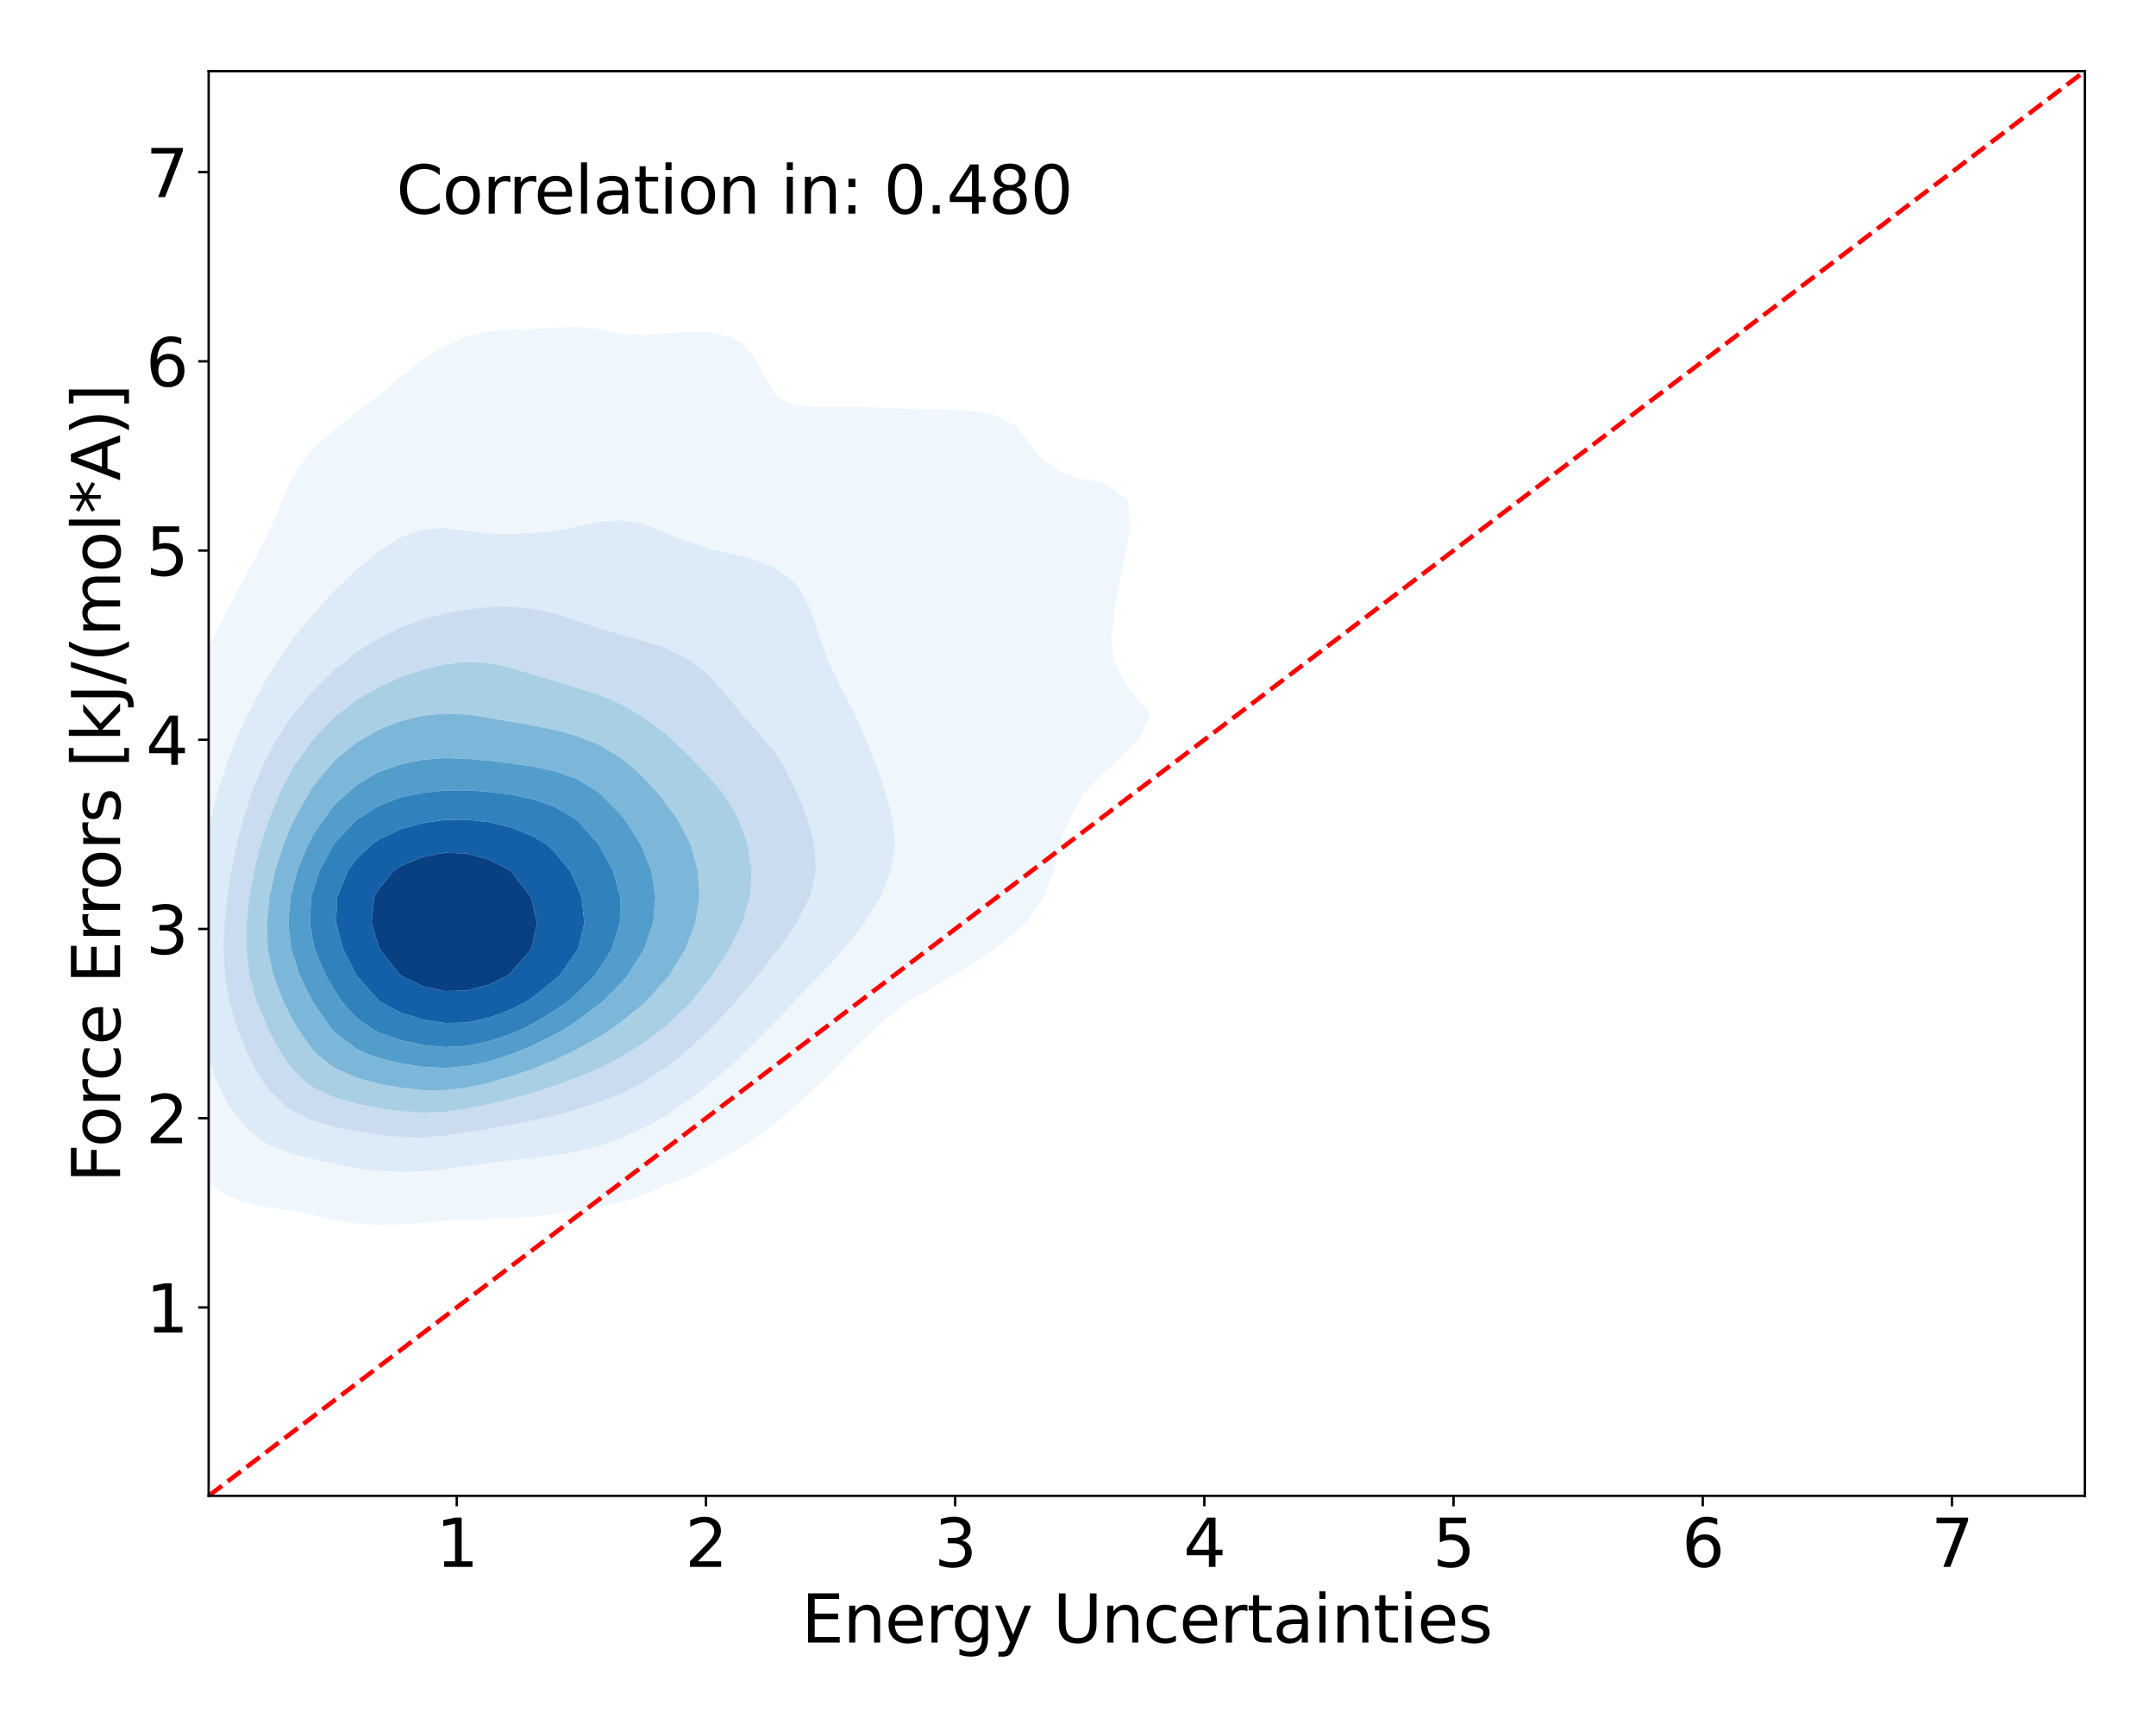 <?xml version="1.0" encoding="utf-8" standalone="no"?>
<!DOCTYPE svg PUBLIC "-//W3C//DTD SVG 1.1//EN"
  "http://www.w3.org/Graphics/SVG/1.1/DTD/svg11.dtd">
<svg xmlns:xlink="http://www.w3.org/1999/xlink" width="720pt" height="576pt" viewBox="0 0 720 576" xmlns="http://www.w3.org/2000/svg" version="1.1">
 <defs>
  <style type="text/css">*{stroke-linejoin: round; stroke-linecap: butt}</style>
 </defs>
 <g id="figure_1">
  <g id="patch_1">
   <path d="M 0 576 
L 720 576 
L 720 0 
L 0 0 
z
" style="fill: #ffffff"/>
  </g>
  <g id="axes_1">
   <g id="patch_2">
    <path d="M 69.68 499.48 
L 696.24 499.48 
L 696.24 23.76 
L 69.68 23.76 
z
" style="fill: #ffffff"/>
   </g>
   <g id="QuadContourSet_1">
    <path d="M 104.375 405.739 
L 111.731 407.353 
L 119.086 408.488 
L 126.441 408.966 
L 133.796 408.82 
L 141.151 408.264 
L 148.507 407.629 
L 155.862 407.222 
L 163.217 407.051 
L 170.572 406.83 
L 177.928 406.303 
L 185.283 405.355 
L 189.847 404.484 
L 192.638 404.162 
L 199.993 403.027 
L 207.349 401.417 
L 214.704 399.097 
L 222.059 395.841 
L 222.28 395.735 
L 229.414 393.085 
L 236.769 389.323 
L 240.611 386.985 
L 244.125 385.09 
L 251.48 380.331 
L 254.374 378.236 
L 258.835 375.022 
L 265.427 369.486 
L 266.19 368.825 
L 273.546 362.008 
L 274.811 360.737 
L 280.901 354.628 
L 283.363 351.988 
L 288.256 347.229 
L 292.329 343.238 
L 295.611 340.488 
L 302.967 334.677 
L 303.236 334.489 
L 310.322 330.311 
L 317.677 325.952 
L 318.032 325.739 
L 325.032 321.692 
L 332.07 316.99 
L 332.388 316.734 
L 339.743 310.579 
L 342.408 308.241 
L 347.098 301.481 
L 348.563 299.491 
L 351.917 290.742 
L 353.904 281.992 
L 354.453 280.085 
L 357.238 273.243 
L 361.808 265.237 
L 362.466 264.494 
L 369.164 257.32 
L 371.288 255.744 
L 376.519 250.376 
L 380.245 246.995 
L 383.874 238.716 
L 384.063 238.245 
L 383.874 237.825 
L 376.519 229.496 
L 376.519 229.496 
L 371.805 220.747 
L 371.22 211.997 
L 372.212 203.248 
L 373.786 194.498 
L 375.673 185.749 
L 376.519 180.891 
L 377.252 177 
L 376.985 168.25 
L 376.519 167.138 
L 369.164 161.34 
L 361.808 160.046 
L 359.723 159.501 
L 354.453 158.006 
L 347.098 152.329 
L 345.846 150.751 
L 339.743 142.828 
L 338.797 142.002 
L 332.388 138.65 
L 325.032 137.268 
L 317.677 136.828 
L 310.322 136.661 
L 302.967 136.505 
L 295.611 136.226 
L 288.256 135.929 
L 280.901 135.866 
L 273.546 135.957 
L 266.19 135.431 
L 260.832 133.253 
L 258.835 131.603 
L 254.841 124.503 
L 251.48 118.823 
L 249.009 115.754 
L 244.125 112.586 
L 236.769 110.889 
L 229.414 110.848 
L 222.059 111.467 
L 214.704 111.953 
L 207.349 111.424 
L 199.993 109.914 
L 192.638 109.113 
L 185.283 109.401 
L 177.928 109.834 
L 170.572 110.078 
L 163.217 110.627 
L 155.862 112.264 
L 148.507 115.638 
L 148.332 115.754 
L 141.151 119.991 
L 135.732 124.503 
L 133.796 125.936 
L 126.441 132.082 
L 124.978 133.253 
L 119.086 137.771 
L 113.439 142.002 
L 111.731 143.443 
L 104.375 149.934 
L 103.564 150.751 
L 97.551 159.501 
L 97.02 160.534 
L 93.694 168.25 
L 90.183 177 
L 89.665 177.903 
L 85.648 185.749 
L 82.31 191.779 
L 80.875 194.498 
L 76.095 203.248 
L 74.954 205.631 
L 71.695 211.997 
L 68.433 220.747 
L 67.599 223.524 
L 65.43 229.496 
L 62.817 238.245 
L 60.705 246.995 
L 60.244 249.097 
L 58.22 255.744 
L 56.178 264.494 
L 54.751 273.243 
L 53.714 281.992 
L 52.889 290.719 
L 52.885 290.742 
L 51.537 299.491 
L 50.429 308.241 
L 49.594 316.99 
L 49.128 325.739 
L 49.179 334.489 
L 49.883 343.238 
L 51.293 351.988 
L 52.889 358.895 
L 53.191 360.737 
L 55.021 369.486 
L 57.994 378.236 
L 60.244 382.662 
L 62.545 386.985 
L 67.599 393.265 
L 70.624 395.735 
L 74.954 398.794 
L 82.31 401.673 
L 89.665 403.161 
L 97.02 404.198 
L 99.058 404.484 
z
M 104.576 386.985 
L 104.375 386.949 
L 97.02 385.25 
L 89.665 382.328 
L 83.882 378.236 
L 82.31 376.819 
L 76.603 369.486 
L 74.954 366.322 
L 72.263 360.737 
L 69.251 351.988 
L 67.599 345.318 
L 67.024 343.238 
L 65.27 334.489 
L 64.454 325.739 
L 64.448 316.99 
L 65.064 308.241 
L 66.137 299.491 
L 67.578 290.742 
L 67.599 290.629 
L 68.825 281.992 
L 70.432 273.243 
L 72.623 264.494 
L 74.954 257.634 
L 75.524 255.744 
L 78.714 246.995 
L 82.31 239.415 
L 82.877 238.245 
L 87.379 229.496 
L 89.665 225.452 
L 92.675 220.747 
L 97.02 214.326 
L 98.887 211.997 
L 104.375 205.128 
L 106.173 203.248 
L 111.731 197.153 
L 114.648 194.498 
L 119.086 190.126 
L 124.665 185.749 
L 126.441 184.181 
L 133.796 179.421 
L 140.745 177 
L 141.151 176.818 
L 148.507 176.25 
L 152.998 177 
L 155.862 177.293 
L 163.217 178.054 
L 170.572 178.297 
L 177.928 178.024 
L 185.283 177.261 
L 186.955 177 
L 192.638 175.792 
L 199.993 174.296 
L 207.349 173.667 
L 214.704 174.838 
L 219.89 177 
L 222.059 177.822 
L 229.414 180.814 
L 236.769 183.155 
L 244.125 184.939 
L 247.633 185.749 
L 251.48 186.699 
L 258.835 189.572 
L 265.358 194.498 
L 266.19 195.558 
L 270.644 203.248 
L 273.425 211.997 
L 273.546 212.343 
L 276.634 220.747 
L 280.771 229.496 
L 280.901 229.734 
L 285.371 238.245 
L 288.256 244.936 
L 289.19 246.995 
L 292.711 255.744 
L 295.611 264.494 
L 295.611 264.494 
L 298.135 273.243 
L 298.906 281.992 
L 297.587 290.742 
L 295.611 295.325 
L 294.151 299.491 
L 288.703 308.241 
L 288.256 308.772 
L 281.789 316.99 
L 280.901 317.939 
L 273.686 325.739 
L 273.546 325.883 
L 266.19 333.523 
L 265.282 334.489 
L 258.835 341.148 
L 256.816 343.238 
L 251.48 348.671 
L 248.057 351.988 
L 244.125 355.781 
L 238.334 360.737 
L 236.769 362.097 
L 229.414 367.822 
L 226.873 369.486 
L 222.059 372.834 
L 214.704 376.804 
L 211.286 378.236 
L 207.349 380.129 
L 199.993 382.737 
L 192.638 384.537 
L 185.283 385.788 
L 177.928 386.664 
L 174.476 386.985 
L 170.572 387.478 
L 163.217 388.397 
L 155.862 389.402 
L 148.507 390.391 
L 141.151 391.123 
L 133.796 391.363 
L 126.441 390.984 
L 119.086 390.024 
L 111.731 388.648 
z
" clip-path="url(#p5339c3eaf9)" style="fill: #eff6fc"/>
    <path d="M 111.731 388.648 
L 119.086 390.024 
L 126.441 390.984 
L 133.796 391.363 
L 141.151 391.123 
L 148.507 390.391 
L 155.862 389.402 
L 163.217 388.397 
L 170.572 387.478 
L 174.476 386.985 
L 177.928 386.664 
L 185.283 385.788 
L 192.638 384.537 
L 199.993 382.737 
L 207.349 380.129 
L 211.286 378.236 
L 214.704 376.804 
L 222.059 372.834 
L 226.873 369.486 
L 229.414 367.822 
L 236.769 362.097 
L 238.334 360.737 
L 244.125 355.781 
L 248.057 351.988 
L 251.48 348.671 
L 256.816 343.238 
L 258.835 341.148 
L 265.282 334.489 
L 266.19 333.523 
L 273.546 325.883 
L 273.686 325.739 
L 280.901 317.939 
L 281.789 316.99 
L 288.256 308.772 
L 288.703 308.241 
L 294.151 299.491 
L 295.611 295.325 
L 297.587 290.742 
L 298.906 281.992 
L 298.135 273.243 
L 295.611 264.494 
L 295.611 264.494 
L 292.711 255.744 
L 289.19 246.995 
L 288.256 244.936 
L 285.371 238.245 
L 280.901 229.734 
L 280.771 229.496 
L 276.634 220.747 
L 273.546 212.343 
L 273.425 211.997 
L 270.644 203.248 
L 266.19 195.558 
L 265.358 194.498 
L 258.835 189.572 
L 251.48 186.699 
L 247.633 185.749 
L 244.125 184.939 
L 236.769 183.155 
L 229.414 180.814 
L 222.059 177.822 
L 219.89 177 
L 214.704 174.838 
L 207.349 173.667 
L 199.993 174.296 
L 192.638 175.792 
L 186.955 177 
L 185.283 177.261 
L 177.928 178.024 
L 170.572 178.297 
L 163.217 178.054 
L 155.862 177.293 
L 152.998 177 
L 148.507 176.25 
L 141.151 176.818 
L 140.745 177 
L 133.796 179.421 
L 126.441 184.181 
L 124.665 185.749 
L 119.086 190.126 
L 114.648 194.498 
L 111.731 197.153 
L 106.173 203.248 
L 104.375 205.128 
L 98.887 211.997 
L 97.02 214.326 
L 92.675 220.747 
L 89.665 225.452 
L 87.379 229.496 
L 82.877 238.245 
L 82.31 239.415 
L 78.714 246.995 
L 75.524 255.744 
L 74.954 257.634 
L 72.623 264.494 
L 70.432 273.243 
L 68.825 281.992 
L 67.599 290.629 
L 67.578 290.742 
L 66.137 299.491 
L 65.064 308.241 
L 64.448 316.99 
L 64.454 325.739 
L 65.27 334.489 
L 67.024 343.238 
L 67.599 345.318 
L 69.251 351.988 
L 72.263 360.737 
L 74.954 366.322 
L 76.603 369.486 
L 82.31 376.819 
L 83.882 378.236 
L 89.665 382.328 
L 97.02 385.25 
L 104.375 386.949 
L 104.576 386.985 
z
M 122.43 378.236 
L 119.086 377.751 
L 111.731 376.347 
L 104.375 374.243 
L 97.02 370.613 
L 95.473 369.486 
L 89.665 363.835 
L 87.353 360.737 
L 82.698 351.988 
L 82.31 351.087 
L 79.087 343.238 
L 76.535 334.489 
L 75.078 325.739 
L 74.954 323.513 
L 74.543 316.99 
L 74.954 308.241 
L 74.954 308.241 
L 75.85 299.491 
L 77.19 290.742 
L 78.962 281.992 
L 81.262 273.243 
L 82.31 270.003 
L 84.031 264.494 
L 87.593 255.744 
L 89.665 251.674 
L 92.243 246.995 
L 97.02 239.728 
L 98.167 238.245 
L 104.375 230.72 
L 105.648 229.496 
L 111.731 223.456 
L 115.374 220.747 
L 119.086 217.656 
L 126.441 213.175 
L 129.08 211.997 
L 133.796 209.511 
L 141.151 206.776 
L 148.507 204.851 
L 155.862 203.479 
L 157.987 203.248 
L 163.217 202.603 
L 170.572 202.513 
L 177.695 203.248 
L 177.928 203.274 
L 185.283 204.873 
L 192.638 207.135 
L 199.993 209.637 
L 207.349 211.97 
L 207.445 211.997 
L 214.704 213.913 
L 222.059 216.338 
L 229.414 219.845 
L 230.781 220.747 
L 236.769 225.411 
L 240.319 229.496 
L 244.125 233.853 
L 247.525 238.245 
L 251.48 242.547 
L 255.315 246.995 
L 258.835 251.364 
L 261.77 255.744 
L 266.173 264.494 
L 266.19 264.536 
L 269.635 273.243 
L 272.039 281.992 
L 272.545 290.742 
L 270.512 299.491 
L 266.19 307.893 
L 266.028 308.241 
L 259.974 316.99 
L 258.835 318.342 
L 253.148 325.739 
L 251.48 327.644 
L 245.826 334.489 
L 244.125 336.336 
L 237.684 343.238 
L 236.769 344.143 
L 229.414 350.901 
L 228.08 351.988 
L 222.059 356.715 
L 215.683 360.737 
L 214.704 361.367 
L 207.349 365.266 
L 199.993 368.171 
L 195.71 369.486 
L 192.638 370.515 
L 185.283 372.558 
L 177.928 374.226 
L 170.572 375.662 
L 163.217 376.958 
L 155.862 378.113 
L 154.887 378.236 
L 148.507 379.279 
L 141.151 379.877 
L 133.796 379.747 
L 126.441 378.936 
z
" clip-path="url(#p5339c3eaf9)" style="fill: #ddeaf7"/>
    <path d="M 126.441 378.936 
L 133.796 379.747 
L 141.151 379.877 
L 148.507 379.279 
L 154.887 378.236 
L 155.862 378.113 
L 163.217 376.958 
L 170.572 375.662 
L 177.928 374.226 
L 185.283 372.558 
L 192.638 370.515 
L 195.71 369.486 
L 199.993 368.171 
L 207.349 365.266 
L 214.704 361.367 
L 215.683 360.737 
L 222.059 356.715 
L 228.08 351.988 
L 229.414 350.901 
L 236.769 344.143 
L 237.684 343.238 
L 244.125 336.336 
L 245.826 334.489 
L 251.48 327.644 
L 253.148 325.739 
L 258.835 318.342 
L 259.974 316.99 
L 266.028 308.241 
L 266.19 307.893 
L 270.512 299.491 
L 272.545 290.742 
L 272.039 281.992 
L 269.635 273.243 
L 266.19 264.536 
L 266.173 264.494 
L 261.77 255.744 
L 258.835 251.364 
L 255.315 246.995 
L 251.48 242.547 
L 247.525 238.245 
L 244.125 233.853 
L 240.319 229.496 
L 236.769 225.411 
L 230.781 220.747 
L 229.414 219.845 
L 222.059 216.338 
L 214.704 213.913 
L 207.445 211.997 
L 207.349 211.97 
L 199.993 209.637 
L 192.638 207.135 
L 185.283 204.873 
L 177.928 203.274 
L 177.695 203.248 
L 170.572 202.513 
L 163.217 202.603 
L 157.987 203.248 
L 155.862 203.479 
L 148.507 204.851 
L 141.151 206.776 
L 133.796 209.511 
L 129.08 211.997 
L 126.441 213.175 
L 119.086 217.656 
L 115.374 220.747 
L 111.731 223.456 
L 105.648 229.496 
L 104.375 230.72 
L 98.167 238.245 
L 97.02 239.728 
L 92.243 246.995 
L 89.665 251.674 
L 87.593 255.744 
L 84.031 264.494 
L 82.31 270.003 
L 81.262 273.243 
L 78.962 281.992 
L 77.19 290.742 
L 75.85 299.491 
L 74.954 308.241 
L 74.954 308.241 
L 74.543 316.99 
L 74.954 323.513 
L 75.078 325.739 
L 76.535 334.489 
L 79.087 343.238 
L 82.31 351.087 
L 82.698 351.988 
L 87.353 360.737 
L 89.665 363.835 
L 95.473 369.486 
L 97.02 370.613 
L 104.375 374.243 
L 111.731 376.347 
L 119.086 377.751 
L 122.43 378.236 
z
M 123.901 369.486 
L 119.086 368.573 
L 111.731 366.528 
L 104.375 363.002 
L 101.372 360.737 
L 97.02 356.223 
L 93.979 351.988 
L 89.665 343.952 
L 89.316 343.238 
L 85.677 334.489 
L 83.299 325.739 
L 82.31 317.672 
L 82.226 316.99 
L 82.295 308.241 
L 82.31 308.115 
L 83.215 299.491 
L 84.81 290.742 
L 87.038 281.992 
L 89.665 274.003 
L 89.929 273.243 
L 93.479 264.494 
L 97.02 257.638 
L 98.168 255.744 
L 104.375 246.995 
L 104.375 246.995 
L 111.731 239.372 
L 113.175 238.245 
L 119.086 233.642 
L 126.382 229.496 
L 126.441 229.46 
L 133.796 226.098 
L 141.151 223.615 
L 148.507 221.841 
L 155.862 220.966 
L 163.217 221.343 
L 170.572 222.958 
L 177.928 225.181 
L 185.283 227.416 
L 192.103 229.496 
L 192.638 229.635 
L 199.993 231.932 
L 207.349 235.094 
L 212.801 238.245 
L 214.704 239.357 
L 222.059 244.779 
L 224.524 246.995 
L 229.414 251.698 
L 233.385 255.744 
L 236.769 259.443 
L 241.212 264.494 
L 244.125 268.983 
L 246.605 273.243 
L 249.732 281.992 
L 251.057 290.742 
L 250.491 299.491 
L 247.908 308.241 
L 244.125 315.722 
L 243.558 316.99 
L 237.957 325.739 
L 236.769 327.222 
L 230.881 334.489 
L 229.414 336.014 
L 222.059 342.97 
L 221.742 343.238 
L 214.704 348.531 
L 209.139 351.988 
L 207.349 353.044 
L 199.993 356.822 
L 192.638 359.851 
L 190.189 360.737 
L 185.283 362.564 
L 177.928 364.958 
L 170.572 366.98 
L 163.217 368.696 
L 159.09 369.486 
L 155.862 370.211 
L 148.507 371.271 
L 141.151 371.563 
L 133.796 371.085 
L 126.441 370.001 
z
" clip-path="url(#p5339c3eaf9)" style="fill: #caddf0"/>
    <path d="M 126.441 370.001 
L 133.796 371.085 
L 141.151 371.563 
L 148.507 371.271 
L 155.862 370.211 
L 159.09 369.486 
L 163.217 368.696 
L 170.572 366.98 
L 177.928 364.958 
L 185.283 362.564 
L 190.189 360.737 
L 192.638 359.851 
L 199.993 356.822 
L 207.349 353.044 
L 209.139 351.988 
L 214.704 348.531 
L 221.742 343.238 
L 222.059 342.97 
L 229.414 336.014 
L 230.881 334.489 
L 236.769 327.222 
L 237.957 325.739 
L 243.558 316.99 
L 244.125 315.722 
L 247.908 308.241 
L 250.491 299.491 
L 251.057 290.742 
L 249.732 281.992 
L 246.605 273.243 
L 244.125 268.983 
L 241.212 264.494 
L 236.769 259.443 
L 233.385 255.744 
L 229.414 251.698 
L 224.524 246.995 
L 222.059 244.779 
L 214.704 239.357 
L 212.801 238.245 
L 207.349 235.094 
L 199.993 231.932 
L 192.638 229.635 
L 192.103 229.496 
L 185.283 227.416 
L 177.928 225.181 
L 170.572 222.958 
L 163.217 221.343 
L 155.862 220.966 
L 148.507 221.841 
L 141.151 223.615 
L 133.796 226.098 
L 126.441 229.46 
L 126.382 229.496 
L 119.086 233.642 
L 113.175 238.245 
L 111.731 239.372 
L 104.375 246.995 
L 104.375 246.995 
L 98.168 255.744 
L 97.02 257.638 
L 93.479 264.494 
L 89.929 273.243 
L 89.665 274.003 
L 87.038 281.992 
L 84.81 290.742 
L 83.215 299.491 
L 82.31 308.115 
L 82.295 308.241 
L 82.226 316.99 
L 82.31 317.672 
L 83.299 325.739 
L 85.677 334.489 
L 89.316 343.238 
L 89.665 343.952 
L 93.979 351.988 
L 97.02 356.223 
L 101.372 360.737 
L 104.375 363.002 
L 111.731 366.528 
L 119.086 368.573 
L 123.901 369.486 
z
M 122.091 360.737 
L 119.086 359.901 
L 111.731 356.625 
L 105.758 351.988 
L 104.375 350.501 
L 99.258 343.238 
L 97.02 339.227 
L 94.651 334.489 
L 91.288 325.739 
L 89.665 318.191 
L 89.43 316.99 
L 89.071 308.241 
L 89.665 302.608 
L 89.978 299.491 
L 91.856 290.742 
L 94.644 281.992 
L 97.02 276.161 
L 98.407 273.243 
L 103.32 264.494 
L 104.375 262.827 
L 110.159 255.744 
L 111.731 253.977 
L 119.086 247.879 
L 120.648 246.995 
L 126.441 243.642 
L 133.796 240.748 
L 141.151 238.957 
L 148.507 238.245 
L 155.862 238.597 
L 163.217 239.682 
L 170.572 240.987 
L 177.928 242.267 
L 185.283 243.697 
L 192.638 245.718 
L 195.789 246.995 
L 199.993 248.672 
L 207.349 253.056 
L 210.728 255.744 
L 214.704 259.451 
L 219.408 264.494 
L 222.059 267.932 
L 226.087 273.243 
L 229.414 279.602 
L 230.641 281.992 
L 233.09 290.742 
L 233.593 299.491 
L 232.224 308.241 
L 229.414 315.488 
L 228.877 316.99 
L 223.502 325.739 
L 222.059 327.432 
L 215.673 334.489 
L 214.704 335.343 
L 207.349 341.358 
L 204.797 343.238 
L 199.993 346.331 
L 192.638 350.42 
L 189.44 351.988 
L 185.283 353.944 
L 177.928 356.956 
L 170.572 359.444 
L 166.026 360.737 
L 163.217 361.583 
L 155.862 363.213 
L 148.507 364.046 
L 141.151 364.02 
L 133.796 363.227 
L 126.441 361.864 
z
" clip-path="url(#p5339c3eaf9)" style="fill: #a9cfe5"/>
    <path d="M 126.441 361.864 
L 133.796 363.227 
L 141.151 364.02 
L 148.507 364.046 
L 155.862 363.213 
L 163.217 361.583 
L 166.026 360.737 
L 170.572 359.444 
L 177.928 356.956 
L 185.283 353.944 
L 189.44 351.988 
L 192.638 350.42 
L 199.993 346.331 
L 204.797 343.238 
L 207.349 341.358 
L 214.704 335.343 
L 215.673 334.489 
L 222.059 327.432 
L 223.502 325.739 
L 228.877 316.99 
L 229.414 315.488 
L 232.224 308.241 
L 233.593 299.491 
L 233.09 290.742 
L 230.641 281.992 
L 229.414 279.602 
L 226.087 273.243 
L 222.059 267.932 
L 219.408 264.494 
L 214.704 259.451 
L 210.728 255.744 
L 207.349 253.056 
L 199.993 248.672 
L 195.789 246.995 
L 192.638 245.718 
L 185.283 243.697 
L 177.928 242.267 
L 170.572 240.987 
L 163.217 239.682 
L 155.862 238.597 
L 148.507 238.245 
L 141.151 238.957 
L 133.796 240.748 
L 126.441 243.642 
L 120.648 246.995 
L 119.086 247.879 
L 111.731 253.977 
L 110.159 255.744 
L 104.375 262.827 
L 103.32 264.494 
L 98.407 273.243 
L 97.02 276.161 
L 94.644 281.992 
L 91.856 290.742 
L 89.978 299.491 
L 89.665 302.608 
L 89.071 308.241 
L 89.43 316.99 
L 89.665 318.191 
L 91.288 325.739 
L 94.651 334.489 
L 97.02 339.227 
L 99.258 343.238 
L 104.375 350.501 
L 105.758 351.988 
L 111.731 356.625 
L 119.086 359.901 
L 122.091 360.737 
z
M 122.936 351.988 
L 119.086 350.249 
L 111.731 344.667 
L 110.427 343.238 
L 104.414 334.489 
L 104.375 334.42 
L 100.08 325.739 
L 97.236 316.99 
L 97.02 315.193 
L 96.297 308.241 
L 97.02 299.491 
L 97.02 299.491 
L 99.276 290.742 
L 102.873 281.992 
L 104.375 279.108 
L 108.284 273.243 
L 111.731 268.738 
L 116.401 264.494 
L 119.086 262.106 
L 126.441 257.798 
L 132.382 255.744 
L 133.796 255.206 
L 141.151 253.675 
L 148.507 253.156 
L 155.862 253.367 
L 163.217 254.007 
L 170.572 254.87 
L 176.438 255.744 
L 177.928 255.948 
L 185.283 257.477 
L 192.638 260.13 
L 199.853 264.494 
L 199.993 264.599 
L 207.349 272.006 
L 208.384 273.243 
L 213.996 281.992 
L 214.704 283.673 
L 217.521 290.742 
L 218.871 299.491 
L 218.127 308.241 
L 215.042 316.99 
L 214.704 317.524 
L 209.626 325.739 
L 207.349 328.199 
L 201.216 334.489 
L 199.993 335.47 
L 192.638 340.94 
L 189.123 343.238 
L 185.283 345.446 
L 177.928 349.078 
L 170.875 351.988 
L 170.572 352.108 
L 163.217 354.478 
L 155.862 356.015 
L 148.507 356.61 
L 141.151 356.242 
L 133.796 355.089 
L 126.441 353.27 
z
" clip-path="url(#p5339c3eaf9)" style="fill: #7cb7da"/>
    <path d="M 126.441 353.27 
L 133.796 355.089 
L 141.151 356.242 
L 148.507 356.61 
L 155.862 356.015 
L 163.217 354.478 
L 170.572 352.108 
L 170.875 351.988 
L 177.928 349.078 
L 185.283 345.446 
L 189.123 343.238 
L 192.638 340.94 
L 199.993 335.47 
L 201.216 334.489 
L 207.349 328.199 
L 209.626 325.739 
L 214.704 317.524 
L 215.042 316.99 
L 218.127 308.241 
L 218.871 299.491 
L 217.521 290.742 
L 214.704 283.673 
L 213.996 281.992 
L 208.384 273.243 
L 207.349 272.006 
L 199.993 264.599 
L 199.853 264.494 
L 192.638 260.13 
L 185.283 257.477 
L 177.928 255.948 
L 176.438 255.744 
L 170.572 254.87 
L 163.217 254.007 
L 155.862 253.367 
L 148.507 253.156 
L 141.151 253.675 
L 133.796 255.206 
L 132.382 255.744 
L 126.441 257.798 
L 119.086 262.106 
L 116.401 264.494 
L 111.731 268.738 
L 108.284 273.243 
L 104.375 279.108 
L 102.873 281.992 
L 99.276 290.742 
L 97.02 299.491 
L 97.02 299.491 
L 96.297 308.241 
L 97.02 315.193 
L 97.236 316.99 
L 100.08 325.739 
L 104.375 334.42 
L 104.414 334.489 
L 110.427 343.238 
L 111.731 344.667 
L 119.086 350.249 
L 122.936 351.988 
z
M 123.678 343.238 
L 119.086 339.843 
L 114.243 334.489 
L 111.731 330.781 
L 108.823 325.739 
L 105.091 316.99 
L 104.375 313.53 
L 103.468 308.241 
L 103.967 299.491 
L 104.375 297.973 
L 106.66 290.742 
L 111.395 281.992 
L 111.731 281.504 
L 119.086 273.802 
L 119.894 273.243 
L 126.441 269.06 
L 133.796 266.256 
L 141.151 264.715 
L 143.452 264.494 
L 148.507 263.966 
L 155.862 263.898 
L 163.217 264.391 
L 164.021 264.494 
L 170.572 265.33 
L 177.928 266.864 
L 185.283 269.427 
L 191.825 273.243 
L 192.638 273.882 
L 199.993 281.992 
L 199.993 281.992 
L 204.703 290.742 
L 207.123 299.491 
L 207.028 308.241 
L 204.297 316.99 
L 199.993 323.69 
L 198.634 325.739 
L 192.638 331.65 
L 189.472 334.489 
L 185.283 337.399 
L 177.928 341.814 
L 175.171 343.238 
L 170.572 345.276 
L 163.217 347.74 
L 155.862 349.248 
L 148.507 349.621 
L 141.151 348.902 
L 133.796 347.309 
L 126.441 344.736 
z
" clip-path="url(#p5339c3eaf9)" style="fill: #529dcc"/>
    <path d="M 126.441 344.736 
L 133.796 347.309 
L 141.151 348.902 
L 148.507 349.621 
L 155.862 349.248 
L 163.217 347.74 
L 170.572 345.276 
L 175.171 343.238 
L 177.928 341.814 
L 185.283 337.399 
L 189.472 334.489 
L 192.638 331.65 
L 198.634 325.739 
L 199.993 323.69 
L 204.297 316.99 
L 207.028 308.241 
L 207.123 299.491 
L 204.703 290.742 
L 199.993 281.992 
L 199.993 281.992 
L 192.638 273.882 
L 191.825 273.243 
L 185.283 269.427 
L 177.928 266.864 
L 170.572 265.33 
L 164.021 264.494 
L 163.217 264.391 
L 155.862 263.898 
L 148.507 263.966 
L 143.452 264.494 
L 141.151 264.715 
L 133.796 266.256 
L 126.441 269.06 
L 119.894 273.243 
L 119.086 273.802 
L 111.731 281.504 
L 111.395 281.992 
L 106.66 290.742 
L 104.375 297.973 
L 103.967 299.491 
L 103.468 308.241 
L 104.375 313.53 
L 105.091 316.99 
L 108.823 325.739 
L 111.731 330.781 
L 114.243 334.489 
L 119.086 339.843 
L 123.678 343.238 
z
M 126.993 334.489 
L 126.441 334.069 
L 119.086 325.739 
L 119.086 325.739 
L 114.636 316.99 
L 112.215 308.241 
L 112.606 299.491 
L 116.175 290.742 
L 119.086 286.777 
L 124.142 281.992 
L 126.441 280.325 
L 133.796 276.85 
L 141.151 274.795 
L 148.507 273.781 
L 155.862 273.689 
L 163.217 274.515 
L 170.572 276.281 
L 177.928 279.202 
L 182.523 281.992 
L 185.283 284.52 
L 190.303 290.742 
L 192.638 295.628 
L 194.196 299.491 
L 195.167 308.241 
L 192.982 316.99 
L 192.638 317.513 
L 186.844 325.739 
L 185.283 327.138 
L 177.928 332.996 
L 175.757 334.489 
L 170.572 337.1 
L 163.217 339.881 
L 155.862 341.446 
L 148.507 341.578 
L 141.151 340.438 
L 133.796 338.137 
z
" clip-path="url(#p5339c3eaf9)" style="fill: #3181bd"/>
    <path d="M 133.796 338.137 
L 141.151 340.438 
L 148.507 341.578 
L 155.862 341.446 
L 163.217 339.881 
L 170.572 337.1 
L 175.757 334.489 
L 177.928 332.996 
L 185.283 327.138 
L 186.844 325.739 
L 192.638 317.513 
L 192.982 316.99 
L 195.167 308.241 
L 194.196 299.491 
L 192.638 295.628 
L 190.303 290.742 
L 185.283 284.52 
L 182.523 281.992 
L 177.928 279.202 
L 170.572 276.281 
L 163.217 274.515 
L 155.862 273.689 
L 148.507 273.781 
L 141.151 274.795 
L 133.796 276.85 
L 126.441 280.325 
L 124.142 281.992 
L 119.086 286.777 
L 116.175 290.742 
L 112.606 299.491 
L 112.215 308.241 
L 114.636 316.99 
L 119.086 325.739 
L 119.086 325.739 
L 126.441 334.069 
L 126.993 334.489 
z
M 133.796 325.739 
L 133.796 325.739 
L 126.804 316.99 
L 126.441 316.006 
L 124.11 308.241 
L 124.939 299.491 
L 126.441 296.894 
L 131.54 290.742 
L 133.796 289.235 
L 141.151 286.128 
L 148.507 284.734 
L 155.862 285.009 
L 163.217 287.005 
L 170.475 290.742 
L 170.572 290.834 
L 177.268 299.491 
L 177.928 302.065 
L 179.301 308.241 
L 177.928 314.745 
L 177.373 316.99 
L 170.572 324.807 
L 169.5 325.739 
L 163.217 328.786 
L 155.862 330.764 
L 148.507 330.909 
L 141.151 329.321 
z
" clip-path="url(#p5339c3eaf9)" style="fill: #1460a8"/>
    <path d="M 141.151 329.321 
L 148.507 330.909 
L 155.862 330.764 
L 163.217 328.786 
L 169.5 325.739 
L 170.572 324.807 
L 177.373 316.99 
L 177.928 314.745 
L 179.301 308.241 
L 177.928 302.065 
L 177.268 299.491 
L 170.572 290.834 
L 170.475 290.742 
L 163.217 287.005 
L 155.862 285.009 
L 148.507 284.734 
L 141.151 286.128 
L 133.796 289.235 
L 131.54 290.742 
L 126.441 296.894 
L 124.939 299.491 
L 124.11 308.241 
L 126.441 316.006 
L 126.804 316.99 
L 133.796 325.739 
L 133.796 325.739 
z
" clip-path="url(#p5339c3eaf9)" style="fill: #084082"/>
   </g>
   <g id="matplotlib.axis_1">
    <g id="xtick_1">
     <g id="line2d_1">
      <defs>
       <path id="md9f664a6d0" d="M 0 0 
L 0 3.5 
" style="stroke: #000000; stroke-width: 0.8"/>
      </defs>
      <g>
       <use xlink:href="#md9f664a6d0" x="152.54" y="499.48" style="stroke: #000000; stroke-width: 0.8"/>
      </g>
     </g>
     <g id="text_1">
      <!-- 1 -->
      <g transform="translate(145.541 523.197) scale(0.22 -0.22)">
       <defs>
        <path id="DejaVuSans-31" d="M 794 531 
L 1825 531 
L 1825 4091 
L 703 3866 
L 703 4441 
L 1819 4666 
L 2450 4666 
L 2450 531 
L 3481 531 
L 3481 0 
L 794 0 
L 794 531 
z
" transform="scale(0.016)"/>
       </defs>
       <use xlink:href="#DejaVuSans-31"/>
      </g>
     </g>
    </g>
    <g id="xtick_2">
     <g id="line2d_2">
      <g>
       <use xlink:href="#md9f664a6d0" x="235.758" y="499.48" style="stroke: #000000; stroke-width: 0.8"/>
      </g>
     </g>
     <g id="text_2">
      <!-- 2 -->
      <g transform="translate(228.76 523.197) scale(0.22 -0.22)">
       <defs>
        <path id="DejaVuSans-32" d="M 1228 531 
L 3431 531 
L 3431 0 
L 469 0 
L 469 531 
Q 828 903 1448 1529 
Q 2069 2156 2228 2338 
Q 2531 2678 2651 2914 
Q 2772 3150 2772 3378 
Q 2772 3750 2511 3984 
Q 2250 4219 1831 4219 
Q 1534 4219 1204 4116 
Q 875 4013 500 3803 
L 500 4441 
Q 881 4594 1212 4672 
Q 1544 4750 1819 4750 
Q 2544 4750 2975 4387 
Q 3406 4025 3406 3419 
Q 3406 3131 3298 2873 
Q 3191 2616 2906 2266 
Q 2828 2175 2409 1742 
Q 1991 1309 1228 531 
z
" transform="scale(0.016)"/>
       </defs>
       <use xlink:href="#DejaVuSans-32"/>
      </g>
     </g>
    </g>
    <g id="xtick_3">
     <g id="line2d_3">
      <g>
       <use xlink:href="#md9f664a6d0" x="318.977" y="499.48" style="stroke: #000000; stroke-width: 0.8"/>
      </g>
     </g>
     <g id="text_3">
      <!-- 3 -->
      <g transform="translate(311.978 523.197) scale(0.22 -0.22)">
       <defs>
        <path id="DejaVuSans-33" d="M 2597 2516 
Q 3050 2419 3304 2112 
Q 3559 1806 3559 1356 
Q 3559 666 3084 287 
Q 2609 -91 1734 -91 
Q 1441 -91 1130 -33 
Q 819 25 488 141 
L 488 750 
Q 750 597 1062 519 
Q 1375 441 1716 441 
Q 2309 441 2620 675 
Q 2931 909 2931 1356 
Q 2931 1769 2642 2001 
Q 2353 2234 1838 2234 
L 1294 2234 
L 1294 2753 
L 1863 2753 
Q 2328 2753 2575 2939 
Q 2822 3125 2822 3475 
Q 2822 3834 2567 4026 
Q 2313 4219 1838 4219 
Q 1578 4219 1281 4162 
Q 984 4106 628 3988 
L 628 4550 
Q 988 4650 1302 4700 
Q 1616 4750 1894 4750 
Q 2613 4750 3031 4423 
Q 3450 4097 3450 3541 
Q 3450 3153 3228 2886 
Q 3006 2619 2597 2516 
z
" transform="scale(0.016)"/>
       </defs>
       <use xlink:href="#DejaVuSans-33"/>
      </g>
     </g>
    </g>
    <g id="xtick_4">
     <g id="line2d_4">
      <g>
       <use xlink:href="#md9f664a6d0" x="402.196" y="499.48" style="stroke: #000000; stroke-width: 0.8"/>
      </g>
     </g>
     <g id="text_4">
      <!-- 4 -->
      <g transform="translate(395.197 523.197) scale(0.22 -0.22)">
       <defs>
        <path id="DejaVuSans-34" d="M 2419 4116 
L 825 1625 
L 2419 1625 
L 2419 4116 
z
M 2253 4666 
L 3047 4666 
L 3047 1625 
L 3713 1625 
L 3713 1100 
L 3047 1100 
L 3047 0 
L 2419 0 
L 2419 1100 
L 313 1100 
L 313 1709 
L 2253 4666 
z
" transform="scale(0.016)"/>
       </defs>
       <use xlink:href="#DejaVuSans-34"/>
      </g>
     </g>
    </g>
    <g id="xtick_5">
     <g id="line2d_5">
      <g>
       <use xlink:href="#md9f664a6d0" x="485.414" y="499.48" style="stroke: #000000; stroke-width: 0.8"/>
      </g>
     </g>
     <g id="text_5">
      <!-- 5 -->
      <g transform="translate(478.415 523.197) scale(0.22 -0.22)">
       <defs>
        <path id="DejaVuSans-35" d="M 691 4666 
L 3169 4666 
L 3169 4134 
L 1269 4134 
L 1269 2991 
Q 1406 3038 1543 3061 
Q 1681 3084 1819 3084 
Q 2600 3084 3056 2656 
Q 3513 2228 3513 1497 
Q 3513 744 3044 326 
Q 2575 -91 1722 -91 
Q 1428 -91 1123 -41 
Q 819 9 494 109 
L 494 744 
Q 775 591 1075 516 
Q 1375 441 1709 441 
Q 2250 441 2565 725 
Q 2881 1009 2881 1497 
Q 2881 1984 2565 2268 
Q 2250 2553 1709 2553 
Q 1456 2553 1204 2497 
Q 953 2441 691 2322 
L 691 4666 
z
" transform="scale(0.016)"/>
       </defs>
       <use xlink:href="#DejaVuSans-35"/>
      </g>
     </g>
    </g>
    <g id="xtick_6">
     <g id="line2d_6">
      <g>
       <use xlink:href="#md9f664a6d0" x="568.633" y="499.48" style="stroke: #000000; stroke-width: 0.8"/>
      </g>
     </g>
     <g id="text_6">
      <!-- 6 -->
      <g transform="translate(561.634 523.197) scale(0.22 -0.22)">
       <defs>
        <path id="DejaVuSans-36" d="M 2113 2584 
Q 1688 2584 1439 2293 
Q 1191 2003 1191 1497 
Q 1191 994 1439 701 
Q 1688 409 2113 409 
Q 2538 409 2786 701 
Q 3034 994 3034 1497 
Q 3034 2003 2786 2293 
Q 2538 2584 2113 2584 
z
M 3366 4563 
L 3366 3988 
Q 3128 4100 2886 4159 
Q 2644 4219 2406 4219 
Q 1781 4219 1451 3797 
Q 1122 3375 1075 2522 
Q 1259 2794 1537 2939 
Q 1816 3084 2150 3084 
Q 2853 3084 3261 2657 
Q 3669 2231 3669 1497 
Q 3669 778 3244 343 
Q 2819 -91 2113 -91 
Q 1303 -91 875 529 
Q 447 1150 447 2328 
Q 447 3434 972 4092 
Q 1497 4750 2381 4750 
Q 2619 4750 2861 4703 
Q 3103 4656 3366 4563 
z
" transform="scale(0.016)"/>
       </defs>
       <use xlink:href="#DejaVuSans-36"/>
      </g>
     </g>
    </g>
    <g id="xtick_7">
     <g id="line2d_7">
      <g>
       <use xlink:href="#md9f664a6d0" x="651.851" y="499.48" style="stroke: #000000; stroke-width: 0.8"/>
      </g>
     </g>
     <g id="text_7">
      <!-- 7 -->
      <g transform="translate(644.853 523.197) scale(0.22 -0.22)">
       <defs>
        <path id="DejaVuSans-37" d="M 525 4666 
L 3525 4666 
L 3525 4397 
L 1831 0 
L 1172 0 
L 2766 4134 
L 525 4134 
L 525 4666 
z
" transform="scale(0.016)"/>
       </defs>
       <use xlink:href="#DejaVuSans-37"/>
      </g>
     </g>
    </g>
    <g id="text_8">
     <!-- Energy Uncertainties -->
     <g transform="translate(267.642 548.488) scale(0.22 -0.22)">
      <defs>
       <path id="DejaVuSans-45" d="M 628 4666 
L 3578 4666 
L 3578 4134 
L 1259 4134 
L 1259 2753 
L 3481 2753 
L 3481 2222 
L 1259 2222 
L 1259 531 
L 3634 531 
L 3634 0 
L 628 0 
L 628 4666 
z
" transform="scale(0.016)"/>
       <path id="DejaVuSans-6e" d="M 3513 2113 
L 3513 0 
L 2938 0 
L 2938 2094 
Q 2938 2591 2744 2837 
Q 2550 3084 2163 3084 
Q 1697 3084 1428 2787 
Q 1159 2491 1159 1978 
L 1159 0 
L 581 0 
L 581 3500 
L 1159 3500 
L 1159 2956 
Q 1366 3272 1645 3428 
Q 1925 3584 2291 3584 
Q 2894 3584 3203 3211 
Q 3513 2838 3513 2113 
z
" transform="scale(0.016)"/>
       <path id="DejaVuSans-65" d="M 3597 1894 
L 3597 1613 
L 953 1613 
Q 991 1019 1311 708 
Q 1631 397 2203 397 
Q 2534 397 2845 478 
Q 3156 559 3463 722 
L 3463 178 
Q 3153 47 2828 -22 
Q 2503 -91 2169 -91 
Q 1331 -91 842 396 
Q 353 884 353 1716 
Q 353 2575 817 3079 
Q 1281 3584 2069 3584 
Q 2775 3584 3186 3129 
Q 3597 2675 3597 1894 
z
M 3022 2063 
Q 3016 2534 2758 2815 
Q 2500 3097 2075 3097 
Q 1594 3097 1305 2825 
Q 1016 2553 972 2059 
L 3022 2063 
z
" transform="scale(0.016)"/>
       <path id="DejaVuSans-72" d="M 2631 2963 
Q 2534 3019 2420 3045 
Q 2306 3072 2169 3072 
Q 1681 3072 1420 2755 
Q 1159 2438 1159 1844 
L 1159 0 
L 581 0 
L 581 3500 
L 1159 3500 
L 1159 2956 
Q 1341 3275 1631 3429 
Q 1922 3584 2338 3584 
Q 2397 3584 2469 3576 
Q 2541 3569 2628 3553 
L 2631 2963 
z
" transform="scale(0.016)"/>
       <path id="DejaVuSans-67" d="M 2906 1791 
Q 2906 2416 2648 2759 
Q 2391 3103 1925 3103 
Q 1463 3103 1205 2759 
Q 947 2416 947 1791 
Q 947 1169 1205 825 
Q 1463 481 1925 481 
Q 2391 481 2648 825 
Q 2906 1169 2906 1791 
z
M 3481 434 
Q 3481 -459 3084 -895 
Q 2688 -1331 1869 -1331 
Q 1566 -1331 1297 -1286 
Q 1028 -1241 775 -1147 
L 775 -588 
Q 1028 -725 1275 -790 
Q 1522 -856 1778 -856 
Q 2344 -856 2625 -561 
Q 2906 -266 2906 331 
L 2906 616 
Q 2728 306 2450 153 
Q 2172 0 1784 0 
Q 1141 0 747 490 
Q 353 981 353 1791 
Q 353 2603 747 3093 
Q 1141 3584 1784 3584 
Q 2172 3584 2450 3431 
Q 2728 3278 2906 2969 
L 2906 3500 
L 3481 3500 
L 3481 434 
z
" transform="scale(0.016)"/>
       <path id="DejaVuSans-79" d="M 2059 -325 
Q 1816 -950 1584 -1140 
Q 1353 -1331 966 -1331 
L 506 -1331 
L 506 -850 
L 844 -850 
Q 1081 -850 1212 -737 
Q 1344 -625 1503 -206 
L 1606 56 
L 191 3500 
L 800 3500 
L 1894 763 
L 2988 3500 
L 3597 3500 
L 2059 -325 
z
" transform="scale(0.016)"/>
       <path id="DejaVuSans-20" transform="scale(0.016)"/>
       <path id="DejaVuSans-55" d="M 556 4666 
L 1191 4666 
L 1191 1831 
Q 1191 1081 1462 751 
Q 1734 422 2344 422 
Q 2950 422 3222 751 
Q 3494 1081 3494 1831 
L 3494 4666 
L 4128 4666 
L 4128 1753 
Q 4128 841 3676 375 
Q 3225 -91 2344 -91 
Q 1459 -91 1007 375 
Q 556 841 556 1753 
L 556 4666 
z
" transform="scale(0.016)"/>
       <path id="DejaVuSans-63" d="M 3122 3366 
L 3122 2828 
Q 2878 2963 2633 3030 
Q 2388 3097 2138 3097 
Q 1578 3097 1268 2742 
Q 959 2388 959 1747 
Q 959 1106 1268 751 
Q 1578 397 2138 397 
Q 2388 397 2633 464 
Q 2878 531 3122 666 
L 3122 134 
Q 2881 22 2623 -34 
Q 2366 -91 2075 -91 
Q 1284 -91 818 406 
Q 353 903 353 1747 
Q 353 2603 823 3093 
Q 1294 3584 2113 3584 
Q 2378 3584 2631 3529 
Q 2884 3475 3122 3366 
z
" transform="scale(0.016)"/>
       <path id="DejaVuSans-74" d="M 1172 4494 
L 1172 3500 
L 2356 3500 
L 2356 3053 
L 1172 3053 
L 1172 1153 
Q 1172 725 1289 603 
Q 1406 481 1766 481 
L 2356 481 
L 2356 0 
L 1766 0 
Q 1100 0 847 248 
Q 594 497 594 1153 
L 594 3053 
L 172 3053 
L 172 3500 
L 594 3500 
L 594 4494 
L 1172 4494 
z
" transform="scale(0.016)"/>
       <path id="DejaVuSans-61" d="M 2194 1759 
Q 1497 1759 1228 1600 
Q 959 1441 959 1056 
Q 959 750 1161 570 
Q 1363 391 1709 391 
Q 2188 391 2477 730 
Q 2766 1069 2766 1631 
L 2766 1759 
L 2194 1759 
z
M 3341 1997 
L 3341 0 
L 2766 0 
L 2766 531 
Q 2569 213 2275 61 
Q 1981 -91 1556 -91 
Q 1019 -91 701 211 
Q 384 513 384 1019 
Q 384 1609 779 1909 
Q 1175 2209 1959 2209 
L 2766 2209 
L 2766 2266 
Q 2766 2663 2505 2880 
Q 2244 3097 1772 3097 
Q 1472 3097 1187 3025 
Q 903 2953 641 2809 
L 641 3341 
Q 956 3463 1253 3523 
Q 1550 3584 1831 3584 
Q 2591 3584 2966 3190 
Q 3341 2797 3341 1997 
z
" transform="scale(0.016)"/>
       <path id="DejaVuSans-69" d="M 603 3500 
L 1178 3500 
L 1178 0 
L 603 0 
L 603 3500 
z
M 603 4863 
L 1178 4863 
L 1178 4134 
L 603 4134 
L 603 4863 
z
" transform="scale(0.016)"/>
       <path id="DejaVuSans-73" d="M 2834 3397 
L 2834 2853 
Q 2591 2978 2328 3040 
Q 2066 3103 1784 3103 
Q 1356 3103 1142 2972 
Q 928 2841 928 2578 
Q 928 2378 1081 2264 
Q 1234 2150 1697 2047 
L 1894 2003 
Q 2506 1872 2764 1633 
Q 3022 1394 3022 966 
Q 3022 478 2636 193 
Q 2250 -91 1575 -91 
Q 1294 -91 989 -36 
Q 684 19 347 128 
L 347 722 
Q 666 556 975 473 
Q 1284 391 1588 391 
Q 1994 391 2212 530 
Q 2431 669 2431 922 
Q 2431 1156 2273 1281 
Q 2116 1406 1581 1522 
L 1381 1569 
Q 847 1681 609 1914 
Q 372 2147 372 2553 
Q 372 3047 722 3315 
Q 1072 3584 1716 3584 
Q 2034 3584 2315 3537 
Q 2597 3491 2834 3397 
z
" transform="scale(0.016)"/>
      </defs>
      <use xlink:href="#DejaVuSans-45"/>
      <use xlink:href="#DejaVuSans-6e" x="63.184"/>
      <use xlink:href="#DejaVuSans-65" x="126.562"/>
      <use xlink:href="#DejaVuSans-72" x="188.086"/>
      <use xlink:href="#DejaVuSans-67" x="227.449"/>
      <use xlink:href="#DejaVuSans-79" x="290.926"/>
      <use xlink:href="#DejaVuSans-20" x="350.105"/>
      <use xlink:href="#DejaVuSans-55" x="381.893"/>
      <use xlink:href="#DejaVuSans-6e" x="455.086"/>
      <use xlink:href="#DejaVuSans-63" x="518.465"/>
      <use xlink:href="#DejaVuSans-65" x="573.445"/>
      <use xlink:href="#DejaVuSans-72" x="634.969"/>
      <use xlink:href="#DejaVuSans-74" x="676.082"/>
      <use xlink:href="#DejaVuSans-61" x="715.291"/>
      <use xlink:href="#DejaVuSans-69" x="776.57"/>
      <use xlink:href="#DejaVuSans-6e" x="804.354"/>
      <use xlink:href="#DejaVuSans-74" x="867.732"/>
      <use xlink:href="#DejaVuSans-69" x="906.941"/>
      <use xlink:href="#DejaVuSans-65" x="934.725"/>
      <use xlink:href="#DejaVuSans-73" x="996.248"/>
     </g>
    </g>
   </g>
   <g id="matplotlib.axis_2">
    <g id="ytick_1">
     <g id="line2d_8">
      <defs>
       <path id="m699605ab50" d="M 0 0 
L -3.5 0 
" style="stroke: #000000; stroke-width: 0.8"/>
      </defs>
      <g>
       <use xlink:href="#m699605ab50" x="69.68" y="436.568" style="stroke: #000000; stroke-width: 0.8"/>
      </g>
     </g>
     <g id="text_9">
      <!-- 1 -->
      <g transform="translate(48.682 444.926) scale(0.22 -0.22)">
       <use xlink:href="#DejaVuSans-31"/>
      </g>
     </g>
    </g>
    <g id="ytick_2">
     <g id="line2d_9">
      <g>
       <use xlink:href="#m699605ab50" x="69.68" y="373.384" style="stroke: #000000; stroke-width: 0.8"/>
      </g>
     </g>
     <g id="text_10">
      <!-- 2 -->
      <g transform="translate(48.682 381.742) scale(0.22 -0.22)">
       <use xlink:href="#DejaVuSans-32"/>
      </g>
     </g>
    </g>
    <g id="ytick_3">
     <g id="line2d_10">
      <g>
       <use xlink:href="#m699605ab50" x="69.68" y="310.199" style="stroke: #000000; stroke-width: 0.8"/>
      </g>
     </g>
     <g id="text_11">
      <!-- 3 -->
      <g transform="translate(48.682 318.558) scale(0.22 -0.22)">
       <use xlink:href="#DejaVuSans-33"/>
      </g>
     </g>
    </g>
    <g id="ytick_4">
     <g id="line2d_11">
      <g>
       <use xlink:href="#m699605ab50" x="69.68" y="247.015" style="stroke: #000000; stroke-width: 0.8"/>
      </g>
     </g>
     <g id="text_12">
      <!-- 4 -->
      <g transform="translate(48.682 255.374) scale(0.22 -0.22)">
       <use xlink:href="#DejaVuSans-34"/>
      </g>
     </g>
    </g>
    <g id="ytick_5">
     <g id="line2d_12">
      <g>
       <use xlink:href="#m699605ab50" x="69.68" y="183.831" style="stroke: #000000; stroke-width: 0.8"/>
      </g>
     </g>
     <g id="text_13">
      <!-- 5 -->
      <g transform="translate(48.682 192.189) scale(0.22 -0.22)">
       <use xlink:href="#DejaVuSans-35"/>
      </g>
     </g>
    </g>
    <g id="ytick_6">
     <g id="line2d_13">
      <g>
       <use xlink:href="#m699605ab50" x="69.68" y="120.647" style="stroke: #000000; stroke-width: 0.8"/>
      </g>
     </g>
     <g id="text_14">
      <!-- 6 -->
      <g transform="translate(48.682 129.005) scale(0.22 -0.22)">
       <use xlink:href="#DejaVuSans-36"/>
      </g>
     </g>
    </g>
    <g id="ytick_7">
     <g id="line2d_14">
      <g>
       <use xlink:href="#m699605ab50" x="69.68" y="57.462" style="stroke: #000000; stroke-width: 0.8"/>
      </g>
     </g>
     <g id="text_15">
      <!-- 7 -->
      <g transform="translate(48.682 65.821) scale(0.22 -0.22)">
       <use xlink:href="#DejaVuSans-37"/>
      </g>
     </g>
    </g>
    <g id="text_16">
     <!-- Force Errors [kJ/(mol*A)] -->
     <g transform="translate(40.107 394.913) rotate(-90) scale(0.22 -0.22)">
      <defs>
       <path id="DejaVuSans-46" d="M 628 4666 
L 3309 4666 
L 3309 4134 
L 1259 4134 
L 1259 2759 
L 3109 2759 
L 3109 2228 
L 1259 2228 
L 1259 0 
L 628 0 
L 628 4666 
z
" transform="scale(0.016)"/>
       <path id="DejaVuSans-6f" d="M 1959 3097 
Q 1497 3097 1228 2736 
Q 959 2375 959 1747 
Q 959 1119 1226 758 
Q 1494 397 1959 397 
Q 2419 397 2687 759 
Q 2956 1122 2956 1747 
Q 2956 2369 2687 2733 
Q 2419 3097 1959 3097 
z
M 1959 3584 
Q 2709 3584 3137 3096 
Q 3566 2609 3566 1747 
Q 3566 888 3137 398 
Q 2709 -91 1959 -91 
Q 1206 -91 779 398 
Q 353 888 353 1747 
Q 353 2609 779 3096 
Q 1206 3584 1959 3584 
z
" transform="scale(0.016)"/>
       <path id="DejaVuSans-5b" d="M 550 4863 
L 1875 4863 
L 1875 4416 
L 1125 4416 
L 1125 -397 
L 1875 -397 
L 1875 -844 
L 550 -844 
L 550 4863 
z
" transform="scale(0.016)"/>
       <path id="DejaVuSans-6b" d="M 581 4863 
L 1159 4863 
L 1159 1991 
L 2875 3500 
L 3609 3500 
L 1753 1863 
L 3688 0 
L 2938 0 
L 1159 1709 
L 1159 0 
L 581 0 
L 581 4863 
z
" transform="scale(0.016)"/>
       <path id="DejaVuSans-4a" d="M 628 4666 
L 1259 4666 
L 1259 325 
Q 1259 -519 939 -900 
Q 619 -1281 -91 -1281 
L -331 -1281 
L -331 -750 
L -134 -750 
Q 284 -750 456 -515 
Q 628 -281 628 325 
L 628 4666 
z
" transform="scale(0.016)"/>
       <path id="DejaVuSans-2f" d="M 1625 4666 
L 2156 4666 
L 531 -594 
L 0 -594 
L 1625 4666 
z
" transform="scale(0.016)"/>
       <path id="DejaVuSans-28" d="M 1984 4856 
Q 1566 4138 1362 3434 
Q 1159 2731 1159 2009 
Q 1159 1288 1364 580 
Q 1569 -128 1984 -844 
L 1484 -844 
Q 1016 -109 783 600 
Q 550 1309 550 2009 
Q 550 2706 781 3412 
Q 1013 4119 1484 4856 
L 1984 4856 
z
" transform="scale(0.016)"/>
       <path id="DejaVuSans-6d" d="M 3328 2828 
Q 3544 3216 3844 3400 
Q 4144 3584 4550 3584 
Q 5097 3584 5394 3201 
Q 5691 2819 5691 2113 
L 5691 0 
L 5113 0 
L 5113 2094 
Q 5113 2597 4934 2840 
Q 4756 3084 4391 3084 
Q 3944 3084 3684 2787 
Q 3425 2491 3425 1978 
L 3425 0 
L 2847 0 
L 2847 2094 
Q 2847 2600 2669 2842 
Q 2491 3084 2119 3084 
Q 1678 3084 1418 2786 
Q 1159 2488 1159 1978 
L 1159 0 
L 581 0 
L 581 3500 
L 1159 3500 
L 1159 2956 
Q 1356 3278 1631 3431 
Q 1906 3584 2284 3584 
Q 2666 3584 2933 3390 
Q 3200 3197 3328 2828 
z
" transform="scale(0.016)"/>
       <path id="DejaVuSans-6c" d="M 603 4863 
L 1178 4863 
L 1178 0 
L 603 0 
L 603 4863 
z
" transform="scale(0.016)"/>
       <path id="DejaVuSans-2a" d="M 3009 3897 
L 1888 3291 
L 3009 2681 
L 2828 2375 
L 1778 3009 
L 1778 1831 
L 1422 1831 
L 1422 3009 
L 372 2375 
L 191 2681 
L 1313 3291 
L 191 3897 
L 372 4206 
L 1422 3572 
L 1422 4750 
L 1778 4750 
L 1778 3572 
L 2828 4206 
L 3009 3897 
z
" transform="scale(0.016)"/>
       <path id="DejaVuSans-41" d="M 2188 4044 
L 1331 1722 
L 3047 1722 
L 2188 4044 
z
M 1831 4666 
L 2547 4666 
L 4325 0 
L 3669 0 
L 3244 1197 
L 1141 1197 
L 716 0 
L 50 0 
L 1831 4666 
z
" transform="scale(0.016)"/>
       <path id="DejaVuSans-29" d="M 513 4856 
L 1013 4856 
Q 1481 4119 1714 3412 
Q 1947 2706 1947 2009 
Q 1947 1309 1714 600 
Q 1481 -109 1013 -844 
L 513 -844 
Q 928 -128 1133 580 
Q 1338 1288 1338 2009 
Q 1338 2731 1133 3434 
Q 928 4138 513 4856 
z
" transform="scale(0.016)"/>
       <path id="DejaVuSans-5d" d="M 1947 4863 
L 1947 -844 
L 622 -844 
L 622 -397 
L 1369 -397 
L 1369 4416 
L 622 4416 
L 622 4863 
L 1947 4863 
z
" transform="scale(0.016)"/>
      </defs>
      <use xlink:href="#DejaVuSans-46"/>
      <use xlink:href="#DejaVuSans-6f" x="53.895"/>
      <use xlink:href="#DejaVuSans-72" x="115.076"/>
      <use xlink:href="#DejaVuSans-63" x="153.939"/>
      <use xlink:href="#DejaVuSans-65" x="208.92"/>
      <use xlink:href="#DejaVuSans-20" x="270.443"/>
      <use xlink:href="#DejaVuSans-45" x="302.23"/>
      <use xlink:href="#DejaVuSans-72" x="365.414"/>
      <use xlink:href="#DejaVuSans-72" x="404.777"/>
      <use xlink:href="#DejaVuSans-6f" x="443.641"/>
      <use xlink:href="#DejaVuSans-72" x="504.822"/>
      <use xlink:href="#DejaVuSans-73" x="545.936"/>
      <use xlink:href="#DejaVuSans-20" x="598.035"/>
      <use xlink:href="#DejaVuSans-5b" x="629.822"/>
      <use xlink:href="#DejaVuSans-6b" x="668.836"/>
      <use xlink:href="#DejaVuSans-4a" x="726.746"/>
      <use xlink:href="#DejaVuSans-2f" x="756.238"/>
      <use xlink:href="#DejaVuSans-28" x="789.93"/>
      <use xlink:href="#DejaVuSans-6d" x="828.943"/>
      <use xlink:href="#DejaVuSans-6f" x="926.355"/>
      <use xlink:href="#DejaVuSans-6c" x="987.537"/>
      <use xlink:href="#DejaVuSans-2a" x="1015.32"/>
      <use xlink:href="#DejaVuSans-41" x="1065.32"/>
      <use xlink:href="#DejaVuSans-29" x="1133.729"/>
      <use xlink:href="#DejaVuSans-5d" x="1172.742"/>
     </g>
    </g>
   </g>
   <g id="line2d_15">
    <path d="M 69.68 499.48 
L 696.24 23.76 
" clip-path="url(#p5339c3eaf9)" style="fill: none; stroke-dasharray: 5.55,2.4; stroke-dashoffset: 0; stroke: #ff0000; stroke-width: 1.5"/>
   </g>
   <g id="patch_3">
    <path d="M 69.68 499.48 
L 69.68 23.76 
" style="fill: none; stroke: #000000; stroke-width: 0.8; stroke-linejoin: miter; stroke-linecap: square"/>
   </g>
   <g id="patch_4">
    <path d="M 696.24 499.48 
L 696.24 23.76 
" style="fill: none; stroke: #000000; stroke-width: 0.8; stroke-linejoin: miter; stroke-linecap: square"/>
   </g>
   <g id="patch_5">
    <path d="M 69.68 499.48 
L 696.24 499.48 
" style="fill: none; stroke: #000000; stroke-width: 0.8; stroke-linejoin: miter; stroke-linecap: square"/>
   </g>
   <g id="patch_6">
    <path d="M 69.68 23.76 
L 696.24 23.76 
" style="fill: none; stroke: #000000; stroke-width: 0.8; stroke-linejoin: miter; stroke-linecap: square"/>
   </g>
   <g id="text_17">
    <!-- Correlation in: 0.480 -->
    <g transform="translate(132.336 71.332) scale(0.22 -0.22)">
     <defs>
      <path id="DejaVuSans-43" d="M 4122 4306 
L 4122 3641 
Q 3803 3938 3442 4084 
Q 3081 4231 2675 4231 
Q 1875 4231 1450 3742 
Q 1025 3253 1025 2328 
Q 1025 1406 1450 917 
Q 1875 428 2675 428 
Q 3081 428 3442 575 
Q 3803 722 4122 1019 
L 4122 359 
Q 3791 134 3420 21 
Q 3050 -91 2638 -91 
Q 1578 -91 968 557 
Q 359 1206 359 2328 
Q 359 3453 968 4101 
Q 1578 4750 2638 4750 
Q 3056 4750 3426 4639 
Q 3797 4528 4122 4306 
z
" transform="scale(0.016)"/>
      <path id="DejaVuSans-3a" d="M 750 794 
L 1409 794 
L 1409 0 
L 750 0 
L 750 794 
z
M 750 3309 
L 1409 3309 
L 1409 2516 
L 750 2516 
L 750 3309 
z
" transform="scale(0.016)"/>
      <path id="DejaVuSans-30" d="M 2034 4250 
Q 1547 4250 1301 3770 
Q 1056 3291 1056 2328 
Q 1056 1369 1301 889 
Q 1547 409 2034 409 
Q 2525 409 2770 889 
Q 3016 1369 3016 2328 
Q 3016 3291 2770 3770 
Q 2525 4250 2034 4250 
z
M 2034 4750 
Q 2819 4750 3233 4129 
Q 3647 3509 3647 2328 
Q 3647 1150 3233 529 
Q 2819 -91 2034 -91 
Q 1250 -91 836 529 
Q 422 1150 422 2328 
Q 422 3509 836 4129 
Q 1250 4750 2034 4750 
z
" transform="scale(0.016)"/>
      <path id="DejaVuSans-2e" d="M 684 794 
L 1344 794 
L 1344 0 
L 684 0 
L 684 794 
z
" transform="scale(0.016)"/>
      <path id="DejaVuSans-38" d="M 2034 2216 
Q 1584 2216 1326 1975 
Q 1069 1734 1069 1313 
Q 1069 891 1326 650 
Q 1584 409 2034 409 
Q 2484 409 2743 651 
Q 3003 894 3003 1313 
Q 3003 1734 2745 1975 
Q 2488 2216 2034 2216 
z
M 1403 2484 
Q 997 2584 770 2862 
Q 544 3141 544 3541 
Q 544 4100 942 4425 
Q 1341 4750 2034 4750 
Q 2731 4750 3128 4425 
Q 3525 4100 3525 3541 
Q 3525 3141 3298 2862 
Q 3072 2584 2669 2484 
Q 3125 2378 3379 2068 
Q 3634 1759 3634 1313 
Q 3634 634 3220 271 
Q 2806 -91 2034 -91 
Q 1263 -91 848 271 
Q 434 634 434 1313 
Q 434 1759 690 2068 
Q 947 2378 1403 2484 
z
M 1172 3481 
Q 1172 3119 1398 2916 
Q 1625 2713 2034 2713 
Q 2441 2713 2670 2916 
Q 2900 3119 2900 3481 
Q 2900 3844 2670 4047 
Q 2441 4250 2034 4250 
Q 1625 4250 1398 4047 
Q 1172 3844 1172 3481 
z
" transform="scale(0.016)"/>
     </defs>
     <use xlink:href="#DejaVuSans-43"/>
     <use xlink:href="#DejaVuSans-6f" x="69.824"/>
     <use xlink:href="#DejaVuSans-72" x="131.006"/>
     <use xlink:href="#DejaVuSans-72" x="170.369"/>
     <use xlink:href="#DejaVuSans-65" x="209.232"/>
     <use xlink:href="#DejaVuSans-6c" x="270.756"/>
     <use xlink:href="#DejaVuSans-61" x="298.539"/>
     <use xlink:href="#DejaVuSans-74" x="359.818"/>
     <use xlink:href="#DejaVuSans-69" x="399.027"/>
     <use xlink:href="#DejaVuSans-6f" x="426.811"/>
     <use xlink:href="#DejaVuSans-6e" x="487.992"/>
     <use xlink:href="#DejaVuSans-20" x="551.371"/>
     <use xlink:href="#DejaVuSans-69" x="583.158"/>
     <use xlink:href="#DejaVuSans-6e" x="610.941"/>
     <use xlink:href="#DejaVuSans-3a" x="674.32"/>
     <use xlink:href="#DejaVuSans-20" x="708.012"/>
     <use xlink:href="#DejaVuSans-30" x="739.799"/>
     <use xlink:href="#DejaVuSans-2e" x="803.422"/>
     <use xlink:href="#DejaVuSans-34" x="835.209"/>
     <use xlink:href="#DejaVuSans-38" x="898.832"/>
     <use xlink:href="#DejaVuSans-30" x="962.455"/>
    </g>
   </g>
  </g>
 </g>
 <defs>
  <clipPath id="p5339c3eaf9">
   <rect x="69.68" y="23.76" width="626.56" height="475.72"/>
  </clipPath>
 </defs>
</svg>
